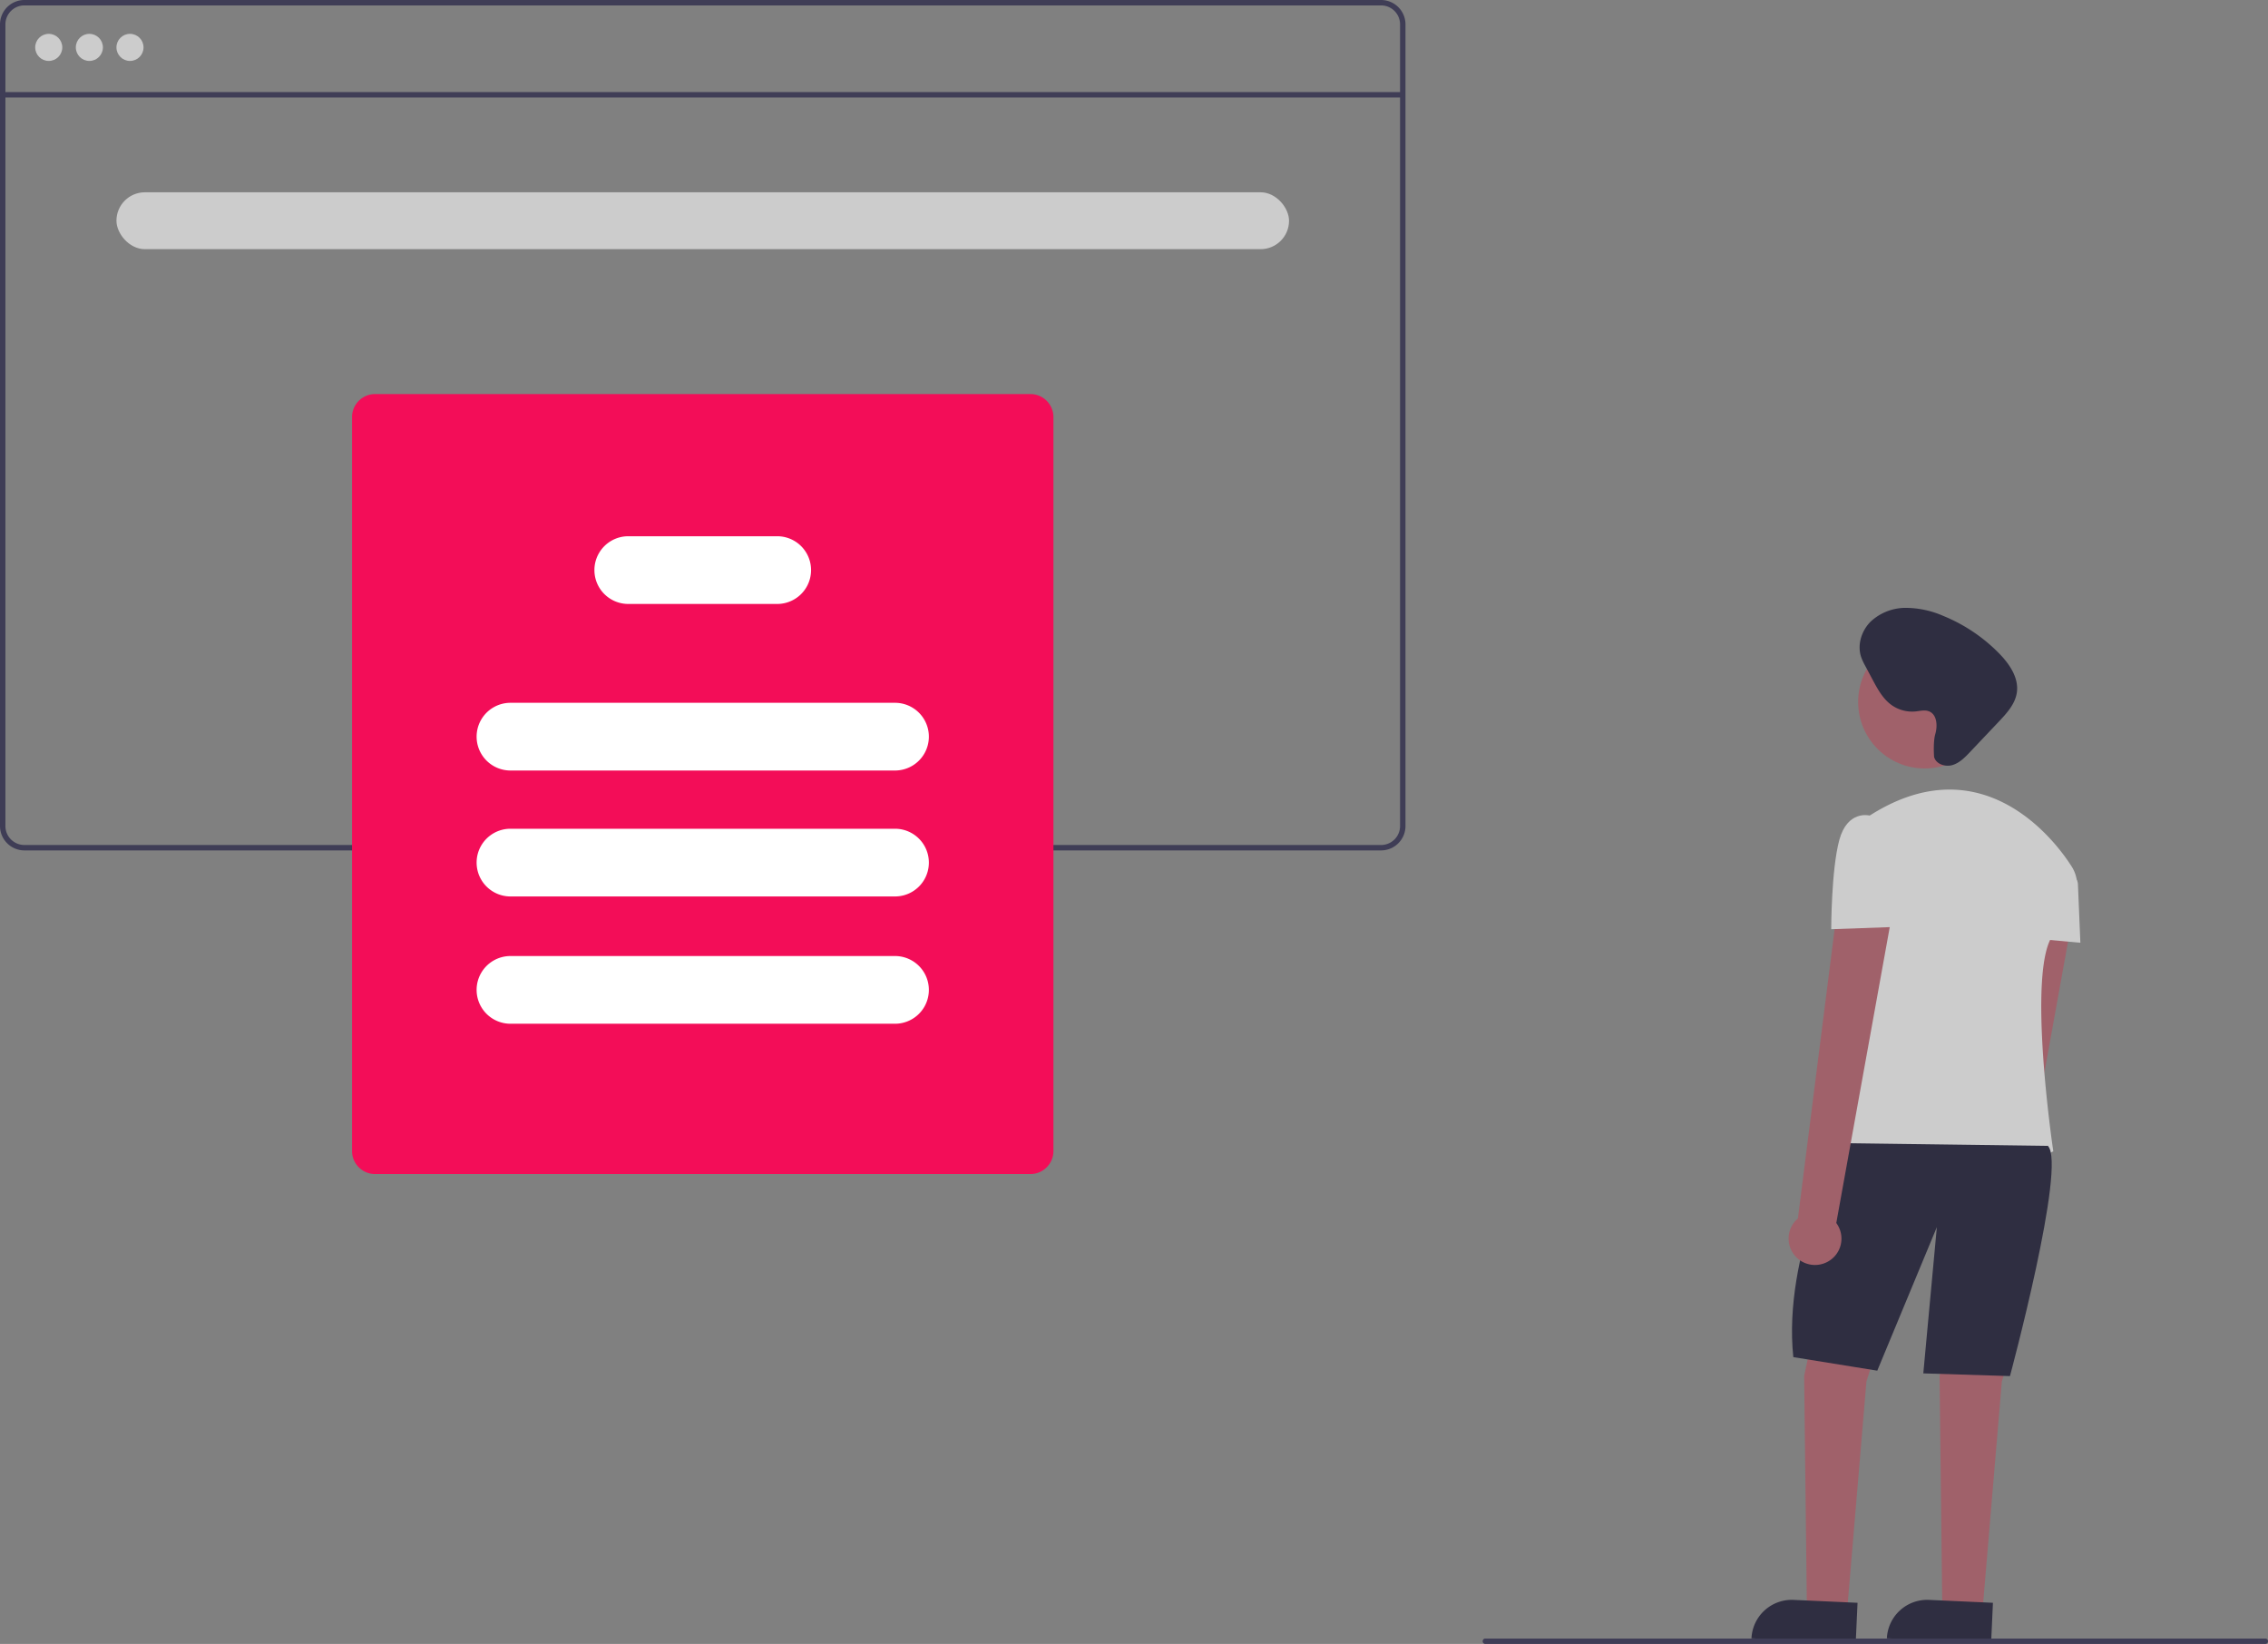 <svg xmlns="http://www.w3.org/2000/svg" data-name="Layer 1" width="837.5" height="606.999" viewBox="0 0 837.5 606.999" xmlns:xlink="http://www.w3.org/1999/xlink"><rect x="0" y="0" width="837.5" height="606.999" fill="#808080" stroke="none"/><path d="M691.25,146.5h-501a9.014,9.014,0,0,0-9,9v296a9.014,9.014,0,0,0,9,9h501a9.014,9.014,0,0,0,9-9v-296A9.014,9.014,0,0,0,691.25,146.5Zm7,305a7.008,7.008,0,0,1-7,7h-501a7.008,7.008,0,0,1-7-7v-296a7.008,7.008,0,0,1,7-7h501a7.008,7.008,0,0,1,7,7Z" transform="translate(-181.25 -146.5)" fill="#3f3d56"/><rect x="1" y="34" width="517" height="2" fill="#3f3d56"/><circle cx="18" cy="17.5" r="5" fill="#ccc"/><circle cx="33" cy="17.5" r="5" fill="#ccc"/><circle cx="48" cy="17.5" r="5" fill="#ccc"/><path d="M561.75,580h-242a8.51,8.51,0,0,1-8.5-8.5v-271a8.51,8.51,0,0,1,8.5-8.5h242a8.509,8.509,0,0,1,8.5,8.5v271A8.51,8.51,0,0,1,561.75,580Z" transform="translate(-181.25 -146.5)" fill="#f30d58"/><path d="M511.75,431h-142a12.5,12.5,0,0,1,0-25h142a12.5,12.5,0,0,1,0,25Z" transform="translate(-181.25 -146.5)" fill="#fff"/><path d="M511.75,477.5h-142a12.5,12.5,0,0,1,0-25h142a12.5,12.5,0,0,1,0,25Z" transform="translate(-181.25 -146.5)" fill="#fff"/><path d="M511.75,524.5h-142a12.5,12.5,0,1,1,0-25h142a12.5,12.5,0,0,1,0,25Z" transform="translate(-181.25 -146.5)" fill="#fff"/><path d="M468.25,369.5h-55a12.5,12.5,0,0,1,0-25h55a12.5,12.5,0,0,1,0,25Z" transform="translate(-181.25 -146.5)" fill="#fff"/><rect x="43" y="71" width="433" height="21" rx="10.5" fill="#ccc"/><path d="M920.867,622.523a9.691,9.691,0,0,0,3.465-14.45l22.582-124.975-21.073-.278-15.682,123.584a9.743,9.743,0,0,0,10.707,16.119Z" transform="translate(-181.25 -146.5)" fill="#a0616a"/><polygon points="674.215 470.097 666.215 508.097 667.215 593.097 682.215 593.097 689.215 510.097 700.215 475.097 674.215 470.097" fill="#a0616a"/><polygon points="724.215 470.097 716.215 508.097 717.215 593.097 732.215 593.097 739.215 510.097 750.215 475.097 724.215 470.097" fill="#a0616a"/><path d="M843.216,737.425h23.644a0,0,0,0,1,0,0v14.887a0,0,0,0,1,0,0H828.33a0,0,0,0,1,0,0v0A14.887,14.887,0,0,1,843.216,737.425Z" transform="translate(-146.602 -184.168) rotate(2.599)" fill="#2f2e41"/><path d="M893.216,737.425h23.644a0,0,0,0,1,0,0v14.887a0,0,0,0,1,0,0H878.33a0,0,0,0,1,0,0v0A14.887,14.887,0,0,1,893.216,737.425Z" transform="translate(-146.551 -186.436) rotate(2.599)" fill="#2f2e41"/><circle cx="710.715" cy="259.18" r="24.561" fill="#a0616a"/><path d="M946.243,466.43c-8.127-12.752-35.166-44.527-75.278-18.332,0,0,9.5,79.5-13.5,122.5,0,0,53,16,82,1,0,0-10-67,0-80a53.904,53.904,0,0,0,8.013-13.726A12.891,12.891,0,0,0,946.243,466.43Z" transform="translate(-181.25 -146.5)" fill="#ccc"/><path d="M936.465,465.598l9.814,4.089a3.718,3.718,0,0,1,2.285,3.278l.901,21.633-22-2Z" transform="translate(-181.25 -146.5)" fill="#ccc"/><path d="M861.465,568.598s-22,41-18,79l31,5,22-53-5,54,32,1s21-78,14-85Z" transform="translate(-181.25 -146.5)" fill="#2f2e41"/><path d="M855.867,612.523a9.691,9.691,0,0,0,3.465-14.45l22.582-124.975-21.073-.278-15.682,123.584a9.743,9.743,0,0,0,10.707,16.119Z" transform="translate(-181.25 -146.5)" fill="#a0616a"/><path d="M880.465,448.598l-9-1s-8-2-11,9-3,33-3,33l28-1Z" transform="translate(-181.25 -146.5)" fill="#ccc"/><path d="M895.899,417.505c.882-3.062.627-7.205-2.341-8.363-1.547-.603-3.272-.127-4.924.042a13.141,13.141,0,0,1-9.081-2.499c-3.071-2.283-4.967-5.772-6.768-9.147l-2.724-5.106a22.18,22.18,0,0,1-1.546-3.327c-1.516-4.507.13-9.726,3.499-13.082a18.976,18.976,0,0,1,12.963-5.082,34.984,34.984,0,0,1,13.851,2.967,61.261,61.261,0,0,1,20.653,13.875c3.832,3.92,7.32,9.027,6.52,14.45-.623,4.221-3.7,7.602-6.635,10.7l-10.645,11.237c-1.885,1.99-3.9,4.061-6.532,4.826s-6.023-.359-6.741-3.004C895.45,425.991,895.017,420.567,895.899,417.505Z" transform="translate(-181.25 -146.5)" fill="#2f2e41"/><path d="M1018.75,752.5a1.003,1.003,0,0,1-1,1h-288a1,1,0,0,1,0-2h288A1.003,1.003,0,0,1,1018.75,752.5Z" transform="translate(-181.25 -146.5)" fill="#3f3d56"/></svg>